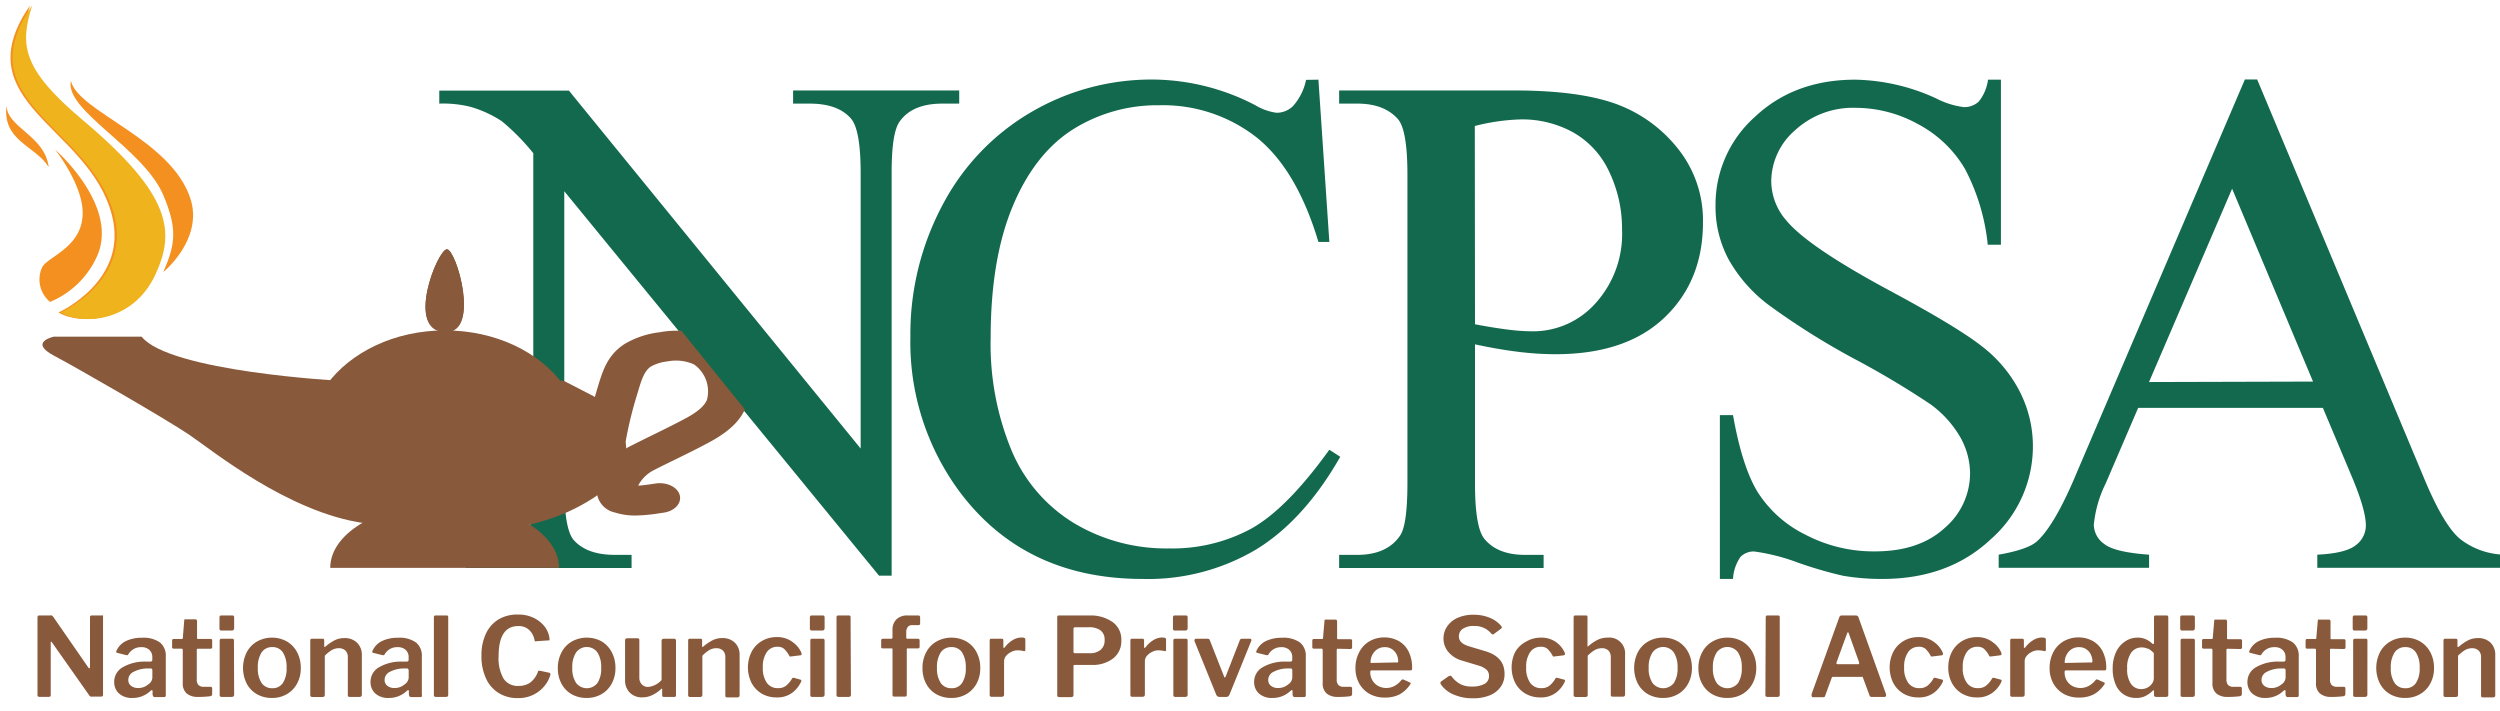 <?xml version="1.0" encoding="UTF-8"?> <svg xmlns="http://www.w3.org/2000/svg" xmlns:xlink="http://www.w3.org/1999/xlink" id="Layer_1" data-name="Layer 1" viewBox="0 0 380 108"><defs><style>.cls-1{fill:#88593b;}.cls-2{fill:#13694e;}.cls-3{fill:#f49020;}.cls-4{fill:#efb31d;}.cls-5{clip-path:url(#clip-path);}</style><clipPath id="clip-path"><path class="cls-1" d="M67.79,50.47c5.26,0,1.56-12.58.14-12.58s-6.47,12.58-.14,12.58"></path></clipPath></defs><title>NCPSA-header-logo</title><path class="cls-2" d="M66.77,13.77h19.7l44.35,54.41V26.34q0-6.69-1.5-8.35c-1.32-1.5-3.4-2.24-6.26-2.24h-2.51v-2H145.8v2h-2.56c-3.07,0-5.25.92-6.53,2.78q-1.19,1.71-1.18,7.81V87.5h-1.92L85.77,29.07V73.75q0,6.69,1.44,8.34,2,2.25,6.26,2.25H96v2H70.79v-2H73.3q4.67,0,6.58-2.78c.79-1.14,1.18-3.75,1.18-7.81V23.29a33.08,33.08,0,0,0-4.79-4.87,17.46,17.46,0,0,0-4.79-2.19,17.07,17.07,0,0,0-4.71-.48Z"></path><path class="cls-2" d="M200.4,12.11l1.66,24.66H200.4q-3.32-11.07-9.47-15.94A23.06,23.06,0,0,0,176.16,16a24.06,24.06,0,0,0-13.06,3.66q-5.82,3.68-9.17,11.7t-3.35,20a42.25,42.25,0,0,0,3.16,17.07,23.61,23.61,0,0,0,9.5,11.08,27.27,27.27,0,0,0,14.47,3.85,25.16,25.16,0,0,0,12.47-3q5.4-3,11.88-12l1.66,1.07Q198.26,79,191,83.48A32.19,32.19,0,0,1,173.7,88q-18,0-27.93-13.38a38.17,38.17,0,0,1-7.39-23.43,41.69,41.69,0,0,1,4.87-20,35.26,35.26,0,0,1,13.41-14.1,36.15,36.15,0,0,1,18.64-5A34.14,34.14,0,0,1,190.82,16,8.55,8.55,0,0,0,194,17.14a3.55,3.55,0,0,0,2.52-1,8.46,8.46,0,0,0,2-4Z"></path><path class="cls-2" d="M304.14,12.11V37.2h-2a31.57,31.57,0,0,0-3.45-11.5,18,18,0,0,0-7.09-6.8,19.71,19.71,0,0,0-9.53-2.51,13,13,0,0,0-9.2,3.39,10.35,10.35,0,0,0-3.64,7.74,9.17,9.17,0,0,0,2.3,6q3.31,4,15.79,10.7,10.16,5.46,13.88,8.38A20.39,20.39,0,0,1,307,59.51a18.23,18.23,0,0,1,2,8.3A18.77,18.77,0,0,1,302.56,82q-6.4,6-16.46,6a34.83,34.83,0,0,1-5.93-.48,61.42,61.42,0,0,1-6.88-2,30.54,30.54,0,0,0-6.61-1.69,2.8,2.8,0,0,0-2.11.8A6.39,6.39,0,0,0,263.42,88h-2V63.1h2q1.38,7.82,3.74,11.69a18,18,0,0,0,7.2,6.45A22.35,22.35,0,0,0,285,83.81q6.69,0,10.57-3.54a10.94,10.94,0,0,0,3.88-8.34A11.33,11.33,0,0,0,298,66.52a16.21,16.21,0,0,0-4.58-5.08A131.52,131.52,0,0,0,282,54.62a111,111,0,0,1-13.24-8.32,22.35,22.35,0,0,1-6-6.85,16.94,16.94,0,0,1-2-8.24,17.87,17.87,0,0,1,6-13.46q6-5.64,15.24-5.64a30.61,30.61,0,0,1,12.26,2.83,12.67,12.67,0,0,0,4.22,1.34,3.21,3.21,0,0,0,2.28-.83,6.63,6.63,0,0,0,1.42-3.34Z"></path><path class="cls-2" d="M224.2,52.34V73.48c0,4.57.5,7.4,1.5,8.51q2,2.36,6.15,2.35h2.78v2H203.55v-2h2.73c3.06,0,5.26-1,6.58-3q1.06-1.65,1.07-7.86V26.61c0-4.57-.48-7.4-1.45-8.51q-2.08-2.36-6.2-2.35h-2.73v-2h26.59q9.74,0,15.36,2A21.23,21.23,0,0,1,255,22.54a17.4,17.4,0,0,1,3.85,11.29q0,8.88-5.86,14.45T236.4,53.84a46.51,46.51,0,0,1-5.67-.37C228.69,53.22,226.52,52.84,224.2,52.34Zm0-3.05c1.89.36,3.57.63,5,.81a31.09,31.09,0,0,0,3.75.26,12.71,12.71,0,0,0,9.6-4.3,15.66,15.66,0,0,0,4-11.16,20,20,0,0,0-1.93-8.75,13.25,13.25,0,0,0-5.45-6,16,16,0,0,0-8-2,31.54,31.54,0,0,0-7,1Z"></path><path class="cls-2" d="M353.08,62H325l-4.92,11.45a18.2,18.2,0,0,0-1.82,6.31,3.65,3.65,0,0,0,1.58,2.92q1.57,1.26,6.82,1.63v2H303.8v-2c3-.53,5-1.23,5.89-2.09q2.73-2.56,6-10.43l25.53-59.71h1.87l25.26,60.35q3,7.28,5.53,9.45a11.33,11.33,0,0,0,6.93,2.43v2H352.23v-2q4.33-.21,5.85-1.44a3.72,3.72,0,0,0,1.53-3q0-2.36-2.14-7.44Zm-1.5-4-12.3-29.32L326.65,58.07Z"></path><path class="cls-1" d="M15.5,93.55a.22.22,0,0,1,.16,0,.32.32,0,0,1,0,.19v11.89c0,.16-.09.25-.28.25H14a.46.46,0,0,1-.22,0,.48.48,0,0,1-.19-.15l-5.7-8.1q-.06-.11-.12-.09s-.06,0-.06.1v8.06c0,.14-.1.22-.29.22H6q-.3,0-.3-.27V93.84c0-.19.09-.29.26-.29H7.63a.72.72,0,0,1,.25,0,.62.62,0,0,1,.19.18l5.36,7.74c.05.08.1.11.15.11s.1-.05.1-.16V93.82a.24.24,0,0,1,.27-.27Z"></path><path class="cls-1" d="M20.1,106.09a2.89,2.89,0,0,1-2-.67,2.29,2.29,0,0,1-.74-1.76,2.52,2.52,0,0,1,1.23-2.2,6.63,6.63,0,0,1,3.46-.9l.83,0c.18,0,.27-.11.27-.25v-.39a1.45,1.45,0,0,0-.45-1.14,1.69,1.69,0,0,0-1.2-.41,2.19,2.19,0,0,0-2,1.1.53.53,0,0,1-.09.11.14.14,0,0,1-.11,0H19.2l-1.4-.35c-.09,0-.13-.08-.13-.15a.56.56,0,0,1,.06-.22,3,3,0,0,1,1.43-1.43,5.54,5.54,0,0,1,2.43-.49,4.27,4.27,0,0,1,2.74.73,2.56,2.56,0,0,1,.87,2.07v5.87a.54.54,0,0,1-.05.26.29.29,0,0,1-.23.08H23.5a.24.24,0,0,1-.21-.1.7.7,0,0,1-.1-.3l0-.5q0-.15-.12-.15a.53.53,0,0,0-.21.13A3.9,3.9,0,0,1,20.1,106.09Zm3-4.42a.25.25,0,0,0-.19-.06l-.69,0a4.53,4.53,0,0,0-1.94.52,1.35,1.35,0,0,0-.78,1.21,1.1,1.1,0,0,0,.41.9,1.72,1.72,0,0,0,1.1.34,2.29,2.29,0,0,0,1.51-.54,1.34,1.34,0,0,0,.64-1v-1.18A.34.34,0,0,0,23.08,101.67Z"></path><path class="cls-1" d="M30.08,98.61c-.12,0-.17.06-.17.18v4.45a1.2,1.2,0,0,0,.26.89,1.11,1.11,0,0,0,.84.26h1a.21.21,0,0,1,.17.07.24.24,0,0,1,.07.17l0,.86c0,.19-.11.3-.32.34a13.14,13.14,0,0,1-1.83.1,2.54,2.54,0,0,1-1.73-.53,2,2,0,0,1-.59-1.59v-5a.18.18,0,0,0-.2-.21H26.42a.23.23,0,0,1-.26-.25v-1c0-.15.08-.22.25-.22h1.23c.1,0,.15-.06.15-.17L28,94.35a.44.44,0,0,1,.06-.21.26.26,0,0,1,.17,0h1.49a.2.2,0,0,1,.16.07.28.28,0,0,1,.07.21v2.55a.13.13,0,0,0,.15.15H32c.17,0,.25.08.25.24v1c0,.16-.09.25-.28.25Z"></path><path class="cls-1" d="M35.59,95.45a.43.43,0,0,1-.09.3.43.43,0,0,1-.31.09H33.68c-.13,0-.21,0-.25-.09a.34.34,0,0,1-.07-.25V93.87c0-.21.09-.32.27-.32h1.71a.26.26,0,0,1,.19.08.33.33,0,0,1,.06.21Zm0,10.11a.36.36,0,0,1-.09.28.43.43,0,0,1-.31.09H33.71a.37.37,0,0,1-.25-.07.33.33,0,0,1-.07-.23V97.37c0-.19.09-.28.25-.28h1.69c.15,0,.23.09.23.27Z"></path><path class="cls-1" d="M39.06,105.52a4,4,0,0,1-1.56-1.61,5.34,5.34,0,0,1,0-4.76,4,4,0,0,1,1.57-1.64,4.68,4.68,0,0,1,4.55,0,4.11,4.11,0,0,1,1.55,1.65,5,5,0,0,1,.55,2.38,4.78,4.78,0,0,1-.56,2.35,4.05,4.05,0,0,1-1.56,1.62,4.39,4.39,0,0,1-2.28.58A4.49,4.49,0,0,1,39.06,105.52ZM43,103.81a4,4,0,0,0,.56-2.3A4.09,4.09,0,0,0,43,99.17a1.83,1.83,0,0,0-1.61-.81,1.88,1.88,0,0,0-1.63.81,4.09,4.09,0,0,0-.57,2.34,4,4,0,0,0,.57,2.3,1.9,1.9,0,0,0,1.63.8A1.85,1.85,0,0,0,43,103.81Z"></path><path class="cls-1" d="M47.23,105.86a.33.33,0,0,1-.07-.23V97.37c0-.19.08-.28.24-.28h1.67c.14,0,.21.08.21.25v.87c0,.06,0,.1,0,.11s.08,0,.14,0a7.48,7.48,0,0,1,1.45-1,3.29,3.29,0,0,1,1.46-.33,2.65,2.65,0,0,1,1.95.71A2.55,2.55,0,0,1,55,99.51v6.07a.32.32,0,0,1-.36.35H53.15a.29.29,0,0,1-.22-.07.33.33,0,0,1-.06-.23V99.89a1.37,1.37,0,0,0-.36-1,1.41,1.41,0,0,0-1-.36,2.09,2.09,0,0,0-1.06.27,5.25,5.25,0,0,0-1.08.87v5.93a.37.37,0,0,1-.08.26.47.47,0,0,1-.3.08H47.46A.35.35,0,0,1,47.23,105.86Z"></path><path class="cls-1" d="M59.06,106.09a2.89,2.89,0,0,1-2-.67,2.29,2.29,0,0,1-.74-1.76,2.52,2.52,0,0,1,1.23-2.2,6.63,6.63,0,0,1,3.46-.9l.83,0c.18,0,.27-.11.27-.25v-.39a1.45,1.45,0,0,0-.45-1.14,1.69,1.69,0,0,0-1.2-.41,2.16,2.16,0,0,0-2,1.1l-.1.11a.12.12,0,0,1-.11,0h-.13l-1.4-.35c-.09,0-.13-.08-.13-.15a.56.56,0,0,1,.06-.22,3,3,0,0,1,1.43-1.43,5.54,5.54,0,0,1,2.43-.49,4.27,4.27,0,0,1,2.74.73,2.56,2.56,0,0,1,.87,2.07v5.87a.44.44,0,0,1,0,.26.29.29,0,0,1-.23.08H62.46a.24.24,0,0,1-.21-.1.7.7,0,0,1-.1-.3l0-.5q0-.15-.12-.15a.53.53,0,0,0-.21.13A3.9,3.9,0,0,1,59.06,106.09Zm3-4.42a.25.25,0,0,0-.19-.06l-.69,0a4.53,4.53,0,0,0-1.94.52,1.35,1.35,0,0,0-.78,1.21,1.1,1.1,0,0,0,.41.9,1.72,1.72,0,0,0,1.1.34,2.29,2.29,0,0,0,1.51-.54,1.34,1.34,0,0,0,.64-1v-1.18A.34.34,0,0,0,62,101.67Z"></path><path class="cls-1" d="M68.13,105.56a.42.42,0,0,1-.08.29.47.47,0,0,1-.3.08H66.28a.43.43,0,0,1-.26-.07.29.29,0,0,1-.07-.23l0-11.79c0-.19.08-.29.25-.29H67.9c.15,0,.23.09.23.27Z"></path><path class="cls-1" d="M81,93.86a4.79,4.79,0,0,1,1.72,1.29A3.8,3.8,0,0,1,83.52,97a1.12,1.12,0,0,1,0,.2.18.18,0,0,1,0,.14l-.14,0-1.9.13a.26.26,0,0,1-.16,0,.38.38,0,0,1-.08-.2,2.8,2.8,0,0,0-.83-1.54,2.32,2.32,0,0,0-1.62-.57q-3,0-3,4.57a6.19,6.19,0,0,0,.75,3.42,2.56,2.56,0,0,0,2.28,1.11,3,3,0,0,0,1.79-.52,3.61,3.61,0,0,0,1.18-1.7c0-.08.13-.11.3-.08l1.42.3a.28.28,0,0,1,.13.11.41.41,0,0,1,0,.26,4.73,4.73,0,0,1-.81,1.55,5.06,5.06,0,0,1-4.13,1.93,5.33,5.33,0,0,1-2.93-.79,5.05,5.05,0,0,1-1.92-2.25,8,8,0,0,1-.67-3.38,7.73,7.73,0,0,1,.67-3.35,5,5,0,0,1,1.91-2.18,5.54,5.54,0,0,1,2.92-.75A5.29,5.29,0,0,1,81,93.86Z"></path><path class="cls-1" d="M86.89,105.52a4,4,0,0,1-1.55-1.61,4.88,4.88,0,0,1-.55-2.35,5,5,0,0,1,.57-2.41,4,4,0,0,1,1.56-1.64,4.7,4.7,0,0,1,4.56,0A4.18,4.18,0,0,1,93,99.16a5.12,5.12,0,0,1,.55,2.38,4.89,4.89,0,0,1-.56,2.35,4.05,4.05,0,0,1-1.56,1.62,4.44,4.44,0,0,1-2.28.58A4.55,4.55,0,0,1,86.89,105.52Zm3.93-1.71a4,4,0,0,0,.56-2.3,4.09,4.09,0,0,0-.57-2.34,2,2,0,0,0-3.24,0,4,4,0,0,0-.58,2.34,3.87,3.87,0,0,0,.58,2.3,2.05,2.05,0,0,0,3.25,0Z"></path><path class="cls-1" d="M100.56,103.36V97.42c0-.22.13-.33.38-.33h1.5a.28.28,0,0,1,.31.32l0,8.25c0,.18-.08.27-.23.27h-1.64c-.15,0-.23-.09-.23-.25v-.89a.1.1,0,0,0,0-.1s-.07,0-.12,0a5,5,0,0,1-1.46,1,3.49,3.49,0,0,1-1.47.31,2.55,2.55,0,0,1-1.86-.71,2.6,2.6,0,0,1-.73-1.92v-6a.31.31,0,0,1,.35-.35h1.54a.29.29,0,0,1,.22.07.4.4,0,0,1,.06.25v5.68a1.4,1.4,0,0,0,.37,1,1.27,1.27,0,0,0,1,.39A3.09,3.09,0,0,0,100.56,103.36Z"></path><path class="cls-1" d="M104.66,105.86a.33.33,0,0,1-.06-.23V97.37c0-.19.08-.28.23-.28h1.67c.14,0,.22.08.22.25v.87c0,.06,0,.1,0,.11s.07,0,.13,0a7.52,7.52,0,0,1,1.46-1,3.26,3.26,0,0,1,1.46-.33,2.63,2.63,0,0,1,1.94.71,2.55,2.55,0,0,1,.71,1.88v6.07a.31.31,0,0,1-.35.35h-1.54a.3.3,0,0,1-.22-.07.33.33,0,0,1-.06-.23V99.89a1.37,1.37,0,0,0-.36-1,1.4,1.4,0,0,0-1-.36,2.12,2.12,0,0,0-1.06.27,5.23,5.23,0,0,0-1.07.87v5.93a.33.33,0,0,1-.09.26.43.43,0,0,1-.3.08H104.9A.38.38,0,0,1,104.66,105.86Z"></path><path class="cls-1" d="M120.5,97.61a3.82,3.82,0,0,1,1.34,1.68l0,.15c0,.09-.07.14-.2.17l-1.47.18-.07,0c-.07,0-.13-.06-.16-.17a4.38,4.38,0,0,0-.76-1,1.46,1.46,0,0,0-1-.31,1.9,1.9,0,0,0-1.63.82,3.86,3.86,0,0,0-.6,2.32,3.82,3.82,0,0,0,.61,2.34,2,2,0,0,0,1.72.81,1.89,1.89,0,0,0,1.2-.37,3.89,3.89,0,0,0,.93-1.12.26.26,0,0,1,.11-.08.33.33,0,0,1,.16,0l1,.28c.11,0,.15.13.1.28a4.36,4.36,0,0,1-1.35,1.7,3.79,3.79,0,0,1-2.38.72,4.43,4.43,0,0,1-2.25-.57,4.14,4.14,0,0,1-1.55-1.61,5.32,5.32,0,0,1,0-4.77,4.09,4.09,0,0,1,1.56-1.63,4.29,4.29,0,0,1,2.23-.59A3.81,3.81,0,0,1,120.5,97.61Z"></path><path class="cls-1" d="M125.34,95.45a.43.43,0,0,1-.09.3.44.44,0,0,1-.31.09h-1.52a.29.29,0,0,1-.25-.09.39.39,0,0,1-.07-.25V93.87c0-.21.09-.32.27-.32h1.72a.22.22,0,0,1,.18.08.28.28,0,0,1,.07.21Zm0,10.11a.36.36,0,0,1-.1.28.43.43,0,0,1-.31.09h-1.45a.39.39,0,0,1-.25-.07.33.33,0,0,1-.06-.23V97.37c0-.19.08-.28.25-.28h1.68q.24,0,.24.27Z"></path><path class="cls-1" d="M129.34,105.56a.42.42,0,0,1-.08.29.47.47,0,0,1-.3.08h-1.47a.43.43,0,0,1-.26-.07.29.29,0,0,1-.08-.23l0-11.79c0-.19.09-.29.25-.29h1.66c.15,0,.23.09.23.27Z"></path><path class="cls-1" d="M139.78,97.34v1c0,.14-.09.22-.25.22H138c-.11,0-.17,0-.17.16v6.87c0,.19-.08.29-.25.29h-1.68q-.24,0-.24-.27v-6.9c0-.1,0-.15-.11-.15h-1.36c-.16,0-.25-.08-.25-.22v-1c0-.17.09-.25.27-.25h1.27c.12,0,.18-.07.18-.22V95.79a2.2,2.2,0,0,1,.6-1.65,2.34,2.34,0,0,1,1.7-.59h1.59c.21,0,.31.1.31.3l0,.94a.23.23,0,0,1-.06.16.19.19,0,0,1-.17.07h-1a.79.79,0,0,0-.66.29,1.26,1.26,0,0,0-.22.78v.83c0,.11.06.17.18.17h1.57C139.69,97.09,139.78,97.17,139.78,97.34Z"></path><path class="cls-1" d="M142.32,105.52a3.94,3.94,0,0,1-1.55-1.61,4.88,4.88,0,0,1-.55-2.35,5,5,0,0,1,.56-2.41,4,4,0,0,1,1.57-1.64,4.68,4.68,0,0,1,4.55,0,4,4,0,0,1,1.55,1.65,5,5,0,0,1,.55,2.38,4.88,4.88,0,0,1-.55,2.35,4.19,4.19,0,0,1-1.56,1.62,4.46,4.46,0,0,1-2.29.58A4.51,4.51,0,0,1,142.32,105.52Zm3.92-1.71a4,4,0,0,0,.56-2.3,4.17,4.17,0,0,0-.56-2.34,1.86,1.86,0,0,0-1.62-.81,1.89,1.89,0,0,0-1.63.81,4.09,4.09,0,0,0-.57,2.34,4,4,0,0,0,.57,2.3,1.91,1.91,0,0,0,1.63.8A1.85,1.85,0,0,0,146.24,103.81Z"></path><path class="cls-1" d="M150.43,105.63V97.37c0-.19.07-.28.23-.28h1.62c.15,0,.23.08.23.25v1c0,.08,0,.13.08.13s.08,0,.14-.08a4.29,4.29,0,0,1,1.21-1.1,2.6,2.6,0,0,1,1.31-.39q.6,0,.6.27v1.6c0,.16-.08.22-.22.2a4.16,4.16,0,0,0-1-.12,2,2,0,0,0-.91.24,2.27,2.27,0,0,0-.79.6,1.25,1.25,0,0,0-.31.78v5.1c0,.23-.12.34-.38.34h-1.48A.27.27,0,0,1,150.43,105.63Z"></path><path class="cls-1" d="M169.21,100.07a5.08,5.08,0,0,1-3.26,1h-2.62c-.11,0-.16.06-.16.17v4.38c0,.23-.13.34-.37.34H161a.27.27,0,0,1-.3-.3V93.84c0-.19.08-.29.25-.29h4.72a5.79,5.79,0,0,1,3.44,1,3.25,3.25,0,0,1,1.33,2.82A3.29,3.29,0,0,1,169.21,100.07Zm-1.94-4.26a2.88,2.88,0,0,0-1.74-.47h-2.08c-.19,0-.28.09-.28.26V99a.33.33,0,0,0,.05.22.2.2,0,0,0,.16.07h2.25a2.5,2.5,0,0,0,1.66-.51,1.81,1.81,0,0,0,.61-1.48A1.72,1.72,0,0,0,167.27,95.81Z"></path><path class="cls-1" d="M171.82,105.63V97.37c0-.19.07-.28.23-.28h1.62c.15,0,.23.08.23.25v1c0,.08,0,.13.08.13s.08,0,.14-.08a4.29,4.29,0,0,1,1.21-1.1,2.6,2.6,0,0,1,1.31-.39q.6,0,.6.27v1.6c0,.16-.08.22-.22.2a4.18,4.18,0,0,0-1-.12,2,2,0,0,0-.9.24,2.27,2.27,0,0,0-.79.6,1.25,1.25,0,0,0-.31.78v5.1c0,.23-.12.34-.38.34h-1.48A.27.27,0,0,1,171.82,105.63Z"></path><path class="cls-1" d="M180.52,95.45a.43.43,0,0,1-.09.3.43.43,0,0,1-.31.09H178.6a.3.3,0,0,1-.25-.09.4.4,0,0,1-.06-.25V93.87c0-.21.09-.32.26-.32h1.72a.26.26,0,0,1,.19.08.33.33,0,0,1,.06.21Zm0,10.11a.36.36,0,0,1-.09.28.44.44,0,0,1-.31.09h-1.45a.37.37,0,0,1-.25-.07.29.29,0,0,1-.07-.23V97.37c0-.19.08-.28.25-.28h1.69c.15,0,.23.09.23.27Z"></path><path class="cls-1" d="M190.19,97.19a.26.26,0,0,1,0,.23l-3.32,8.19a.69.69,0,0,1-.19.24.53.53,0,0,1-.3.08h-1a.54.54,0,0,1-.31-.08.7.7,0,0,1-.19-.22l-3.32-8.19a.29.29,0,0,1,0-.12.22.22,0,0,1,.07-.16.24.24,0,0,1,.18-.07h1.76a.33.33,0,0,1,.33.25l2.15,5.47c0,.11.07.16.12.16s.09-.06.15-.18l2.13-5.47a.32.32,0,0,1,.32-.23H190A.21.21,0,0,1,190.19,97.19Z"></path><path class="cls-1" d="M193.37,106.09a2.89,2.89,0,0,1-2-.67,2.29,2.29,0,0,1-.74-1.76,2.52,2.52,0,0,1,1.23-2.2,6.63,6.63,0,0,1,3.46-.9l.83,0c.18,0,.27-.11.27-.25v-.39a1.45,1.45,0,0,0-.45-1.14,1.7,1.7,0,0,0-1.21-.41,2.19,2.19,0,0,0-1.95,1.1.53.53,0,0,1-.09.11.14.14,0,0,1-.11,0h-.13l-1.4-.35c-.09,0-.13-.08-.13-.15a.56.56,0,0,1,.06-.22,3,3,0,0,1,1.43-1.43,5.52,5.52,0,0,1,2.42-.49,4.31,4.31,0,0,1,2.75.73,2.56,2.56,0,0,1,.87,2.07v5.87a.54.54,0,0,1-.05.26.29.29,0,0,1-.23.08h-1.42a.24.24,0,0,1-.21-.1.7.7,0,0,1-.1-.3l0-.5q0-.15-.12-.15a.53.53,0,0,0-.21.13A3.9,3.9,0,0,1,193.37,106.09Zm3-4.42a.27.27,0,0,0-.19-.06l-.69,0a4.53,4.53,0,0,0-1.94.52,1.35,1.35,0,0,0-.78,1.21,1.1,1.1,0,0,0,.41.9,1.69,1.69,0,0,0,1.09.34,2.3,2.3,0,0,0,1.52-.54,1.37,1.37,0,0,0,.64-1v-1.18A.34.34,0,0,0,196.35,101.67Z"></path><path class="cls-1" d="M203.34,98.61c-.11,0-.16.06-.16.18v4.45a1.2,1.2,0,0,0,.26.89,1.11,1.11,0,0,0,.84.26h1a.22.22,0,0,1,.17.07.24.24,0,0,1,.07.17l0,.86c0,.19-.11.3-.32.34a13.14,13.14,0,0,1-1.83.1,2.54,2.54,0,0,1-1.73-.53,2,2,0,0,1-.59-1.59v-5a.18.18,0,0,0-.2-.21h-1.12c-.18,0-.26-.09-.26-.25v-1c0-.15.08-.22.25-.22h1.23c.1,0,.15-.06.15-.17l.22-2.57a.44.44,0,0,1,.06-.21.26.26,0,0,1,.17,0H203a.21.21,0,0,1,.17.07.33.33,0,0,1,.07.21v2.55a.13.13,0,0,0,.15.15h1.88c.17,0,.25.08.25.24v1c0,.16-.09.25-.28.25Z"></path><path class="cls-1" d="M208.61,103.42a2.25,2.25,0,0,0,.88.85,2.63,2.63,0,0,0,2.46,0,3.25,3.25,0,0,0,1.06-.9c.06-.06.1-.09.14-.09a.5.5,0,0,1,.15,0l1,.45q.12.06.12.15a.25.25,0,0,1-.07.15,4.52,4.52,0,0,1-1.66,1.54,4.86,4.86,0,0,1-2.24.46,4.69,4.69,0,0,1-2.28-.56,4.07,4.07,0,0,1-1.57-1.59,4.67,4.67,0,0,1-.57-2.32,5,5,0,0,1,.59-2.46,4,4,0,0,1,1.58-1.65,4.59,4.59,0,0,1,4.43,0,3.74,3.74,0,0,1,1.48,1.59,5.46,5.46,0,0,1,.53,2.48v.07a.41.41,0,0,1-.05.23.35.35,0,0,1-.22.08h-5.9c-.13,0-.19.09-.19.27A2.4,2.4,0,0,0,208.61,103.42Zm3.64-2.73a.39.39,0,0,0,.22,0s.06-.09.06-.19a2.54,2.54,0,0,0-.23-1,2,2,0,0,0-.7-.81,1.8,1.8,0,0,0-1.09-.32,2,2,0,0,0-1.59.69,2.41,2.41,0,0,0-.59,1.71Z"></path><path class="cls-1" d="M225.57,95.45a3.43,3.43,0,0,0-1.54-.3,2.91,2.91,0,0,0-1.69.43,1.36,1.36,0,0,0-.59,1.16c0,.68.49,1.17,1.48,1.48l2.57.77q2.89.87,2.89,3.42a3.33,3.33,0,0,1-.59,2,3.74,3.74,0,0,1-1.66,1.28,6.52,6.52,0,0,1-2.54.45,7.14,7.14,0,0,1-2.92-.56A4.33,4.33,0,0,1,219,104a1,1,0,0,1-.06-.2.31.31,0,0,1,.16-.25l1.05-.74a.82.82,0,0,1,.29-.1.24.24,0,0,1,.21.12A4.2,4.2,0,0,0,222,104a3.7,3.7,0,0,0,1.76.35,3.74,3.74,0,0,0,1.89-.4,1.33,1.33,0,0,0,.68-1.22,1.28,1.28,0,0,0-.34-.9,3,3,0,0,0-1.21-.65l-2.52-.76a4.19,4.19,0,0,1-2.12-1.33,3.15,3.15,0,0,1-.73-2,3.24,3.24,0,0,1,.57-1.89,3.69,3.69,0,0,1,1.61-1.3,5.81,5.81,0,0,1,2.4-.46,6.41,6.41,0,0,1,2.43.45,4.41,4.41,0,0,1,1.76,1.26.41.41,0,0,1,.1.22.22.22,0,0,1-.1.17l-1.18.88a.27.27,0,0,1-.14,0s-.13,0-.23-.17A3.26,3.26,0,0,0,225.57,95.45Z"></path><path class="cls-1" d="M236.53,97.61a3.82,3.82,0,0,1,1.34,1.68l0,.15c0,.09-.07.14-.2.17l-1.47.18-.07,0c-.07,0-.13-.06-.16-.17a4.38,4.38,0,0,0-.76-1,1.46,1.46,0,0,0-1-.31,1.9,1.9,0,0,0-1.63.82,3.86,3.86,0,0,0-.6,2.32,3.82,3.82,0,0,0,.61,2.34,2,2,0,0,0,1.72.81,1.89,1.89,0,0,0,1.2-.37,3.74,3.74,0,0,0,.93-1.12.26.26,0,0,1,.11-.08.33.33,0,0,1,.16,0l1.05.28c.11,0,.15.13.1.28a4.36,4.36,0,0,1-1.35,1.7,3.79,3.79,0,0,1-2.38.72,4.45,4.45,0,0,1-2.25-.57,4.14,4.14,0,0,1-1.55-1.61,5.32,5.32,0,0,1,0-4.77A4.09,4.09,0,0,1,232,97.51a4.29,4.29,0,0,1,2.23-.59A3.81,3.81,0,0,1,236.53,97.61Z"></path><path class="cls-1" d="M239.19,105.63V93.84c0-.19.08-.29.25-.29h1.65c.14,0,.21.09.21.25v4.34a.12.12,0,0,0,0,.12s.08,0,.14-.05a6.55,6.55,0,0,1,1.49-1,3.55,3.55,0,0,1,1.43-.29,2.4,2.4,0,0,1,2.65,2.62v6a.31.31,0,0,1-.35.35h-1.54a.3.3,0,0,1-.22-.07.33.33,0,0,1-.06-.23V99.89a1.41,1.41,0,0,0-.35-1,1.37,1.37,0,0,0-1-.36,2.15,2.15,0,0,0-1.07.27,5.27,5.27,0,0,0-1.09.87v5.93a.33.33,0,0,1-.08.26.43.43,0,0,1-.28.08H239.5C239.29,105.93,239.19,105.83,239.19,105.63Z"></path><path class="cls-1" d="M250.5,105.52a4.07,4.07,0,0,1-1.55-1.61,5.34,5.34,0,0,1,0-4.76,4,4,0,0,1,1.57-1.64,4.38,4.38,0,0,1,2.26-.59,4.46,4.46,0,0,1,2.29.59,4.11,4.11,0,0,1,1.55,1.65,5,5,0,0,1,.55,2.38,4.89,4.89,0,0,1-.56,2.35,4.05,4.05,0,0,1-1.56,1.62,4.42,4.42,0,0,1-2.28.58A4.55,4.55,0,0,1,250.5,105.52Zm3.93-1.71a4,4,0,0,0,.56-2.3,4.09,4.09,0,0,0-.57-2.34,2,2,0,0,0-3.24,0,4.08,4.08,0,0,0-.58,2.34,3.94,3.94,0,0,0,.58,2.3,2.05,2.05,0,0,0,3.25,0Z"></path><path class="cls-1" d="M260.26,105.52a4.07,4.07,0,0,1-1.55-1.61,4.88,4.88,0,0,1-.55-2.35,5,5,0,0,1,.57-2.41,4,4,0,0,1,1.57-1.64,4.38,4.38,0,0,1,2.26-.59,4.46,4.46,0,0,1,2.29.59,4.18,4.18,0,0,1,1.55,1.65,5,5,0,0,1,.55,2.38,4.89,4.89,0,0,1-.56,2.35,4.05,4.05,0,0,1-1.56,1.62,4.44,4.44,0,0,1-2.28.58A4.55,4.55,0,0,1,260.26,105.52Zm3.93-1.71a4,4,0,0,0,.56-2.3,4.09,4.09,0,0,0-.57-2.34,2,2,0,0,0-3.24,0,4,4,0,0,0-.58,2.34,3.87,3.87,0,0,0,.58,2.3,2.05,2.05,0,0,0,3.25,0Z"></path><path class="cls-1" d="M270.52,105.56a.42.42,0,0,1-.08.29.47.47,0,0,1-.3.08h-1.47a.43.43,0,0,1-.26-.07.29.29,0,0,1-.07-.23l.05-11.79c0-.19.08-.29.25-.29h1.65c.15,0,.23.09.23.27Z"></path><path class="cls-1" d="M275.36,105.69a1.05,1.05,0,0,1,0-.18l4.2-11.66a.54.54,0,0,1,.15-.23.44.44,0,0,1,.25-.07h2.09a.43.43,0,0,1,.46.34l4.17,11.64a.49.49,0,0,1,0,.15.26.26,0,0,1-.05.17.21.21,0,0,1-.16.08h-2a.29.29,0,0,1-.3-.22l-1-2.7a.53.53,0,0,0-.06-.13.23.23,0,0,0-.14,0h-4.35a.19.19,0,0,0-.2.15l-1,2.74c0,.13-.13.2-.3.2h-1.62Q275.36,105.93,275.36,105.69Zm7.08-4.73c.1,0,.15,0,.15-.14a.49.49,0,0,0,0-.13L281,96.24c0-.08-.07-.12-.11-.12s-.09,0-.12.13l-1.62,4.44a.64.64,0,0,0,0,.15c0,.08.06.12.17.12Z"></path><path class="cls-1" d="M294,97.61a3.73,3.73,0,0,1,1.33,1.68l0,.15c0,.09-.07.14-.2.17l-1.47.18-.07,0c-.07,0-.13-.06-.16-.17a4.38,4.38,0,0,0-.76-1,1.46,1.46,0,0,0-1-.31,1.92,1.92,0,0,0-1.64.82,3.86,3.86,0,0,0-.6,2.32,3.81,3.81,0,0,0,.62,2.34,2,2,0,0,0,1.72.81,1.89,1.89,0,0,0,1.2-.37,3.89,3.89,0,0,0,.93-1.12.26.26,0,0,1,.11-.08.33.33,0,0,1,.16,0l1.05.28c.11,0,.14.13.1.28a4.36,4.36,0,0,1-1.35,1.7,3.79,3.79,0,0,1-2.38.72,4.43,4.43,0,0,1-2.25-.57,4.07,4.07,0,0,1-1.55-1.61,5.32,5.32,0,0,1,0-4.77,4.09,4.09,0,0,1,1.56-1.63,4.29,4.29,0,0,1,2.23-.59A3.81,3.81,0,0,1,294,97.61Z"></path><path class="cls-1" d="M302.89,97.61a3.75,3.75,0,0,1,1.34,1.68l0,.15c0,.09-.06.14-.2.17l-1.47.18-.06,0c-.08,0-.14-.06-.17-.17a4.38,4.38,0,0,0-.76-1,1.46,1.46,0,0,0-1-.31,1.9,1.9,0,0,0-1.63.82,3.86,3.86,0,0,0-.6,2.32,3.75,3.75,0,0,0,.62,2.34,2,2,0,0,0,1.71.81,1.89,1.89,0,0,0,1.2-.37,3.75,3.75,0,0,0,.94-1.12.21.21,0,0,1,.11-.08.28.28,0,0,1,.15,0l1.06.28c.11,0,.14.13.1.28a4.3,4.3,0,0,1-1.36,1.7,3.77,3.77,0,0,1-2.38.72,4.42,4.42,0,0,1-2.24-.57,4.07,4.07,0,0,1-1.55-1.61,4.83,4.83,0,0,1-.56-2.37,5.06,5.06,0,0,1,.56-2.4,4.09,4.09,0,0,1,1.56-1.63,4.35,4.35,0,0,1,2.23-.59A3.81,3.81,0,0,1,302.89,97.61Z"></path><path class="cls-1" d="M305.55,105.63V97.37c0-.19.08-.28.23-.28h1.62c.16,0,.23.08.23.25v1c0,.08,0,.13.09.13s.07,0,.13-.08a4.33,4.33,0,0,1,1.22-1.1,2.56,2.56,0,0,1,1.3-.39q.6,0,.6.27v1.6c0,.16-.07.22-.22.2a4.1,4.1,0,0,0-1-.12,2,2,0,0,0-.91.24,2.14,2.14,0,0,0-.78.6,1.19,1.19,0,0,0-.31.78v5.1c0,.23-.13.34-.39.34h-1.48A.27.27,0,0,1,305.55,105.63Z"></path><path class="cls-1" d="M314.13,103.42a2.29,2.29,0,0,0,.87.85,2.65,2.65,0,0,0,2.47,0,3.35,3.35,0,0,0,1.06-.9c.06-.06.1-.09.13-.09a.37.37,0,0,1,.15,0l1,.45q.12.06.12.15a.25.25,0,0,1-.07.15,4.52,4.52,0,0,1-1.66,1.54,4.86,4.86,0,0,1-2.24.46,4.67,4.67,0,0,1-2.28-.56,4.07,4.07,0,0,1-1.57-1.59,4.67,4.67,0,0,1-.57-2.32,5.14,5.14,0,0,1,.58-2.46,4.08,4.08,0,0,1,1.59-1.65,4.59,4.59,0,0,1,4.43,0,3.8,3.8,0,0,1,1.48,1.59,5.46,5.46,0,0,1,.53,2.48v.07a.41.41,0,0,1-.05.23.35.35,0,0,1-.22.08H314q-.18,0-.18.27A2.4,2.4,0,0,0,314.13,103.42Zm3.63-2.73a.43.43,0,0,0,.23,0s.06-.09.06-.19a2.4,2.4,0,0,0-.24-1,1.93,1.93,0,0,0-.69-.81,1.8,1.8,0,0,0-1.09-.32,2,2,0,0,0-1.59.69,2.42,2.42,0,0,0-.6,1.71Z"></path><path class="cls-1" d="M327.41,105.63v-.55c0-.1,0-.15-.08-.15a.19.19,0,0,0-.13.08,4.53,4.53,0,0,1-1.08.77,3,3,0,0,1-1.44.31,3.31,3.31,0,0,1-1.83-.51,3.28,3.28,0,0,1-1.26-1.51,5.94,5.94,0,0,1-.46-2.48,5.7,5.7,0,0,1,.49-2.43A3.83,3.83,0,0,1,323,97.51a3.29,3.29,0,0,1,1.9-.59,3.1,3.1,0,0,1,1.23.23,3.81,3.81,0,0,1,1,.66.25.25,0,0,0,.18.08c.07,0,.1-.07.1-.22V93.82c0-.18.08-.27.23-.27h1.69c.17,0,.25.1.25.29v11.77a.33.33,0,0,1-.08.24.38.38,0,0,1-.27.08h-1.47C327.52,105.93,327.41,105.83,327.41,105.63Zm-.91-7a2,2,0,0,0-.95-.22,1.92,1.92,0,0,0-1.61.8,3.93,3.93,0,0,0-.61,2.4,3.88,3.88,0,0,0,.59,2.36,1.87,1.87,0,0,0,1.58.77,2,2,0,0,0,1.63-.86,1.42,1.42,0,0,0,.25-.79V99.27A3.49,3.49,0,0,0,326.5,98.58Z"></path><path class="cls-1" d="M333.62,95.45a.43.43,0,0,1-.09.3.43.43,0,0,1-.31.09h-1.51c-.13,0-.21,0-.25-.09a.34.34,0,0,1-.07-.25V93.87c0-.21.09-.32.27-.32h1.71a.26.26,0,0,1,.19.08.33.33,0,0,1,.06.21Zm0,10.11a.36.36,0,0,1-.09.28.44.44,0,0,1-.31.09h-1.45a.37.37,0,0,1-.25-.07.29.29,0,0,1-.07-.23V97.37c0-.19.09-.28.25-.28h1.69c.15,0,.23.09.23.27Z"></path><path class="cls-1" d="M338.59,98.61c-.11,0-.17.06-.17.18v4.45a1.24,1.24,0,0,0,.26.89,1.11,1.11,0,0,0,.84.26h1a.24.24,0,0,1,.24.24l0,.86c0,.19-.11.3-.32.34a13.14,13.14,0,0,1-1.83.1,2.54,2.54,0,0,1-1.73-.53,2,2,0,0,1-.59-1.59v-5c0-.14-.06-.21-.2-.21h-1.12a.23.23,0,0,1-.26-.25v-1c0-.15.08-.22.25-.22h1.23c.1,0,.15-.06.15-.17l.22-2.57a.34.34,0,0,1,.07-.21.22.22,0,0,1,.16,0h1.49a.2.2,0,0,1,.16.07.28.28,0,0,1,.07.21v2.55a.13.13,0,0,0,.15.15h1.88c.17,0,.25.08.25.24v1c0,.16-.09.25-.28.25Z"></path><path class="cls-1" d="M344.35,106.09a2.89,2.89,0,0,1-2-.67,2.29,2.29,0,0,1-.74-1.76,2.52,2.52,0,0,1,1.23-2.2,6.63,6.63,0,0,1,3.46-.9l.83,0c.18,0,.27-.11.27-.25v-.39a1.45,1.45,0,0,0-.45-1.14,1.7,1.7,0,0,0-1.21-.41,2.19,2.19,0,0,0-2,1.1.53.53,0,0,1-.09.11.14.14,0,0,1-.11,0h-.13l-1.4-.35c-.09,0-.13-.08-.13-.15a.56.56,0,0,1,.06-.22,3,3,0,0,1,1.43-1.43,5.54,5.54,0,0,1,2.43-.49,4.29,4.29,0,0,1,2.74.73,2.56,2.56,0,0,1,.87,2.07v5.87a.54.54,0,0,1-.05.26.29.29,0,0,1-.23.08h-1.42a.24.24,0,0,1-.21-.1.7.7,0,0,1-.1-.3l0-.5q0-.15-.12-.15a.53.53,0,0,0-.21.13A3.9,3.9,0,0,1,344.35,106.09Zm3-4.42a.27.27,0,0,0-.19-.06l-.69,0a4.53,4.53,0,0,0-1.94.52,1.35,1.35,0,0,0-.78,1.21,1.1,1.1,0,0,0,.41.9,1.7,1.7,0,0,0,1.1.34,2.29,2.29,0,0,0,1.51-.54,1.37,1.37,0,0,0,.64-1v-1.18A.34.34,0,0,0,347.33,101.67Z"></path><path class="cls-1" d="M354.32,98.61c-.11,0-.16.06-.16.18v4.45a1.2,1.2,0,0,0,.26.89,1.11,1.11,0,0,0,.84.26h1a.22.22,0,0,1,.17.07.24.24,0,0,1,.07.17l0,.86c0,.19-.11.3-.32.34a13.14,13.14,0,0,1-1.83.1,2.54,2.54,0,0,1-1.73-.53,2,2,0,0,1-.59-1.59v-5a.18.18,0,0,0-.2-.21h-1.12c-.18,0-.26-.09-.26-.25v-1c0-.15.08-.22.25-.22h1.23c.1,0,.15-.06.15-.17l.22-2.57a.44.44,0,0,1,.06-.21.26.26,0,0,1,.17,0H354a.21.21,0,0,1,.17.07.28.28,0,0,1,.07.21v2.55a.13.13,0,0,0,.15.15h1.88c.17,0,.25.08.25.24v1c0,.16-.09.25-.28.25Z"></path><path class="cls-1" d="M359.84,95.45a.43.43,0,0,1-.09.3.43.43,0,0,1-.31.09h-1.51c-.13,0-.21,0-.25-.09a.34.34,0,0,1-.07-.25V93.87c0-.21.09-.32.27-.32h1.71a.26.26,0,0,1,.19.08.33.33,0,0,1,.06.21Zm0,10.11a.36.36,0,0,1-.09.28.43.43,0,0,1-.31.09H358a.37.37,0,0,1-.25-.07.33.33,0,0,1-.07-.23V97.37c0-.19.09-.28.25-.28h1.69c.15,0,.23.09.23.27Z"></path><path class="cls-1" d="M363.3,105.52a4.07,4.07,0,0,1-1.55-1.61,5.34,5.34,0,0,1,0-4.76,4,4,0,0,1,1.57-1.64,4.39,4.39,0,0,1,2.27-.59,4.45,4.45,0,0,1,2.28.59,4.11,4.11,0,0,1,1.55,1.65,5,5,0,0,1,.55,2.38,4.78,4.78,0,0,1-.56,2.35,4.05,4.05,0,0,1-1.56,1.62,4.42,4.42,0,0,1-2.28.58A4.55,4.55,0,0,1,363.3,105.52Zm3.93-1.71a4,4,0,0,0,.56-2.3,4.09,4.09,0,0,0-.57-2.34,1.85,1.85,0,0,0-1.61-.81,1.88,1.88,0,0,0-1.63.81,4.08,4.08,0,0,0-.58,2.34,3.94,3.94,0,0,0,.58,2.3,1.9,1.9,0,0,0,1.63.8A1.85,1.85,0,0,0,367.23,103.81Z"></path><path class="cls-1" d="M371.48,105.86a.33.33,0,0,1-.07-.23V97.37c0-.19.08-.28.24-.28h1.66c.15,0,.22.08.22.25v.87c0,.06,0,.1.05.11a.14.14,0,0,0,.13,0,7.83,7.83,0,0,1,1.46-1,3.29,3.29,0,0,1,1.46-.33,2.65,2.65,0,0,1,1.95.71,2.54,2.54,0,0,1,.7,1.88v6.07a.31.31,0,0,1-.35.35H377.4a.29.29,0,0,1-.22-.07.33.33,0,0,1-.06-.23V99.89a1.37,1.37,0,0,0-.36-1,1.41,1.41,0,0,0-1-.36,2.09,2.09,0,0,0-1.06.27,5.25,5.25,0,0,0-1.08.87v5.93a.37.37,0,0,1-.08.26.47.47,0,0,1-.3.08h-1.49A.33.33,0,0,1,371.48,105.86Z"></path><path class="cls-3" d="M8.86,47.51S19.65,42.73,17,32.67C13.53,19.2-5.65,15.61,4.56.84c-1.83,5.92-1.67,9.54,7.73,17.44,13.59,11.43,14,17,11,23.48-3.32,7.13-10.91,7.75-14.38,5.75"></path><path class="cls-3" d="M7.61,45.89a4.42,4.42,0,0,1-1.22-5.23c.82-1.76,7-3.24,6.08-9.5-.63-4.07-4.09-8.42-4.09-8.42s9.91,8.62,6.31,16.34a13.47,13.47,0,0,1-7.08,6.81"></path><path class="cls-3" d="M7.4,25.39C6.83,20.59,1,19.39,1,16,.3,21.45,5.39,22.14,7.4,25.39"></path><path class="cls-3" d="M24.85,41.33s6-4.88,4.14-11C26.13,21.12,11.79,17,10.78,12.27c-1,4.55,11,10.22,14.05,17.41,2.14,5.06,1.85,7.44,0,11.65"></path><path class="cls-4" d="M9.18,47.51S20,42.73,17.35,32.67C13.85,19.2-5.33,15.61,4.88.84c-1.83,5.92-1.67,9.54,7.73,17.44,13.59,11.43,14,17,11,23.48-3.32,7.13-10.91,7.75-14.38,5.75"></path><path class="cls-1" d="M63.61,76.74A3.62,3.62,0,0,1,62,73.88c0-2.27,2.49-4.11,5.57-4.11s5.56,1.84,5.56,4.11a3.64,3.64,0,0,1-1.57,2.86c7.68,1,13.41,4.92,13.41,9.58H50.2C50.2,81.66,55.92,77.76,63.61,76.74Z"></path><path class="cls-1" d="M96.57,78.36a25.83,25.83,0,0,0,3.78-.36l.54-.08c1.66-.24,2.75-1.42,2.43-2.65s-1.93-2-3.59-1.79l-.59.09c-.56.08-1.42.21-2.14.25a5.4,5.4,0,0,1,2.39-2.36c1.12-.58,2.3-1.15,3.44-1.71,1.67-.82,3.41-1.67,5.08-2.58,2.94-1.59,4.71-3.31,5.43-5.26a8.78,8.78,0,0,0-4.11-10.09,14,14,0,0,0-9-1.31A13.43,13.43,0,0,0,95,52.25c-2.63,1.64-3.37,4.12-4,6.12-.07.25-.14.48-.21.7a62.21,62.21,0,0,0-1.71,7.17c-.24,1.23.92,2.38,2.6,2.56s3.22-.68,3.46-1.92A59.79,59.79,0,0,1,96.8,60.1c.08-.25.16-.51.23-.76.42-1.4.89-3,1.93-3.64a6.49,6.49,0,0,1,2.45-.76,6.79,6.79,0,0,1,4.06.44,5,5,0,0,1,2,5.35c-.33.91-1.39,1.85-3.13,2.79-1.57.85-3.24,1.67-4.86,2.47-1.17.57-2.37,1.16-3.55,1.76a10,10,0,0,0-5,5.52,3.46,3.46,0,0,0,2.5,4.62A10.19,10.19,0,0,0,96.57,78.36Z"></path><path class="cls-1" d="M85.68,57.88H51.62s-25.86-1.39-30.1-6.71H8.2s-3.92.81,0,2.89,17.09,9.68,20.53,12S43.78,77.9,55.38,79.52s24.45,2.89,34.8-3.82,1.72-14.69,0-15.5"></path><path class="cls-1" d="M67.79,50.47c5.26,0,1.56-12.58.14-12.58s-6.47,12.58-.14,12.58"></path><g class="cls-5"><rect class="cls-1" x="61.46" y="37.89" width="11.58" height="12.59"></rect></g><path class="cls-1" d="M85.64,58.5c-3.62-5-10.33-8.28-18-8.28s-14.42,3.33-18,8.28Z"></path><line class="cls-2" x1="85.7" y1="24.1" x2="117.39" y2="62.98"></line><rect class="cls-2" x="98.82" y="18.46" width="5.44" height="50.16" transform="matrix(0.78, -0.63, 0.63, 0.78, -4.67, 73.96)"></rect></svg> 